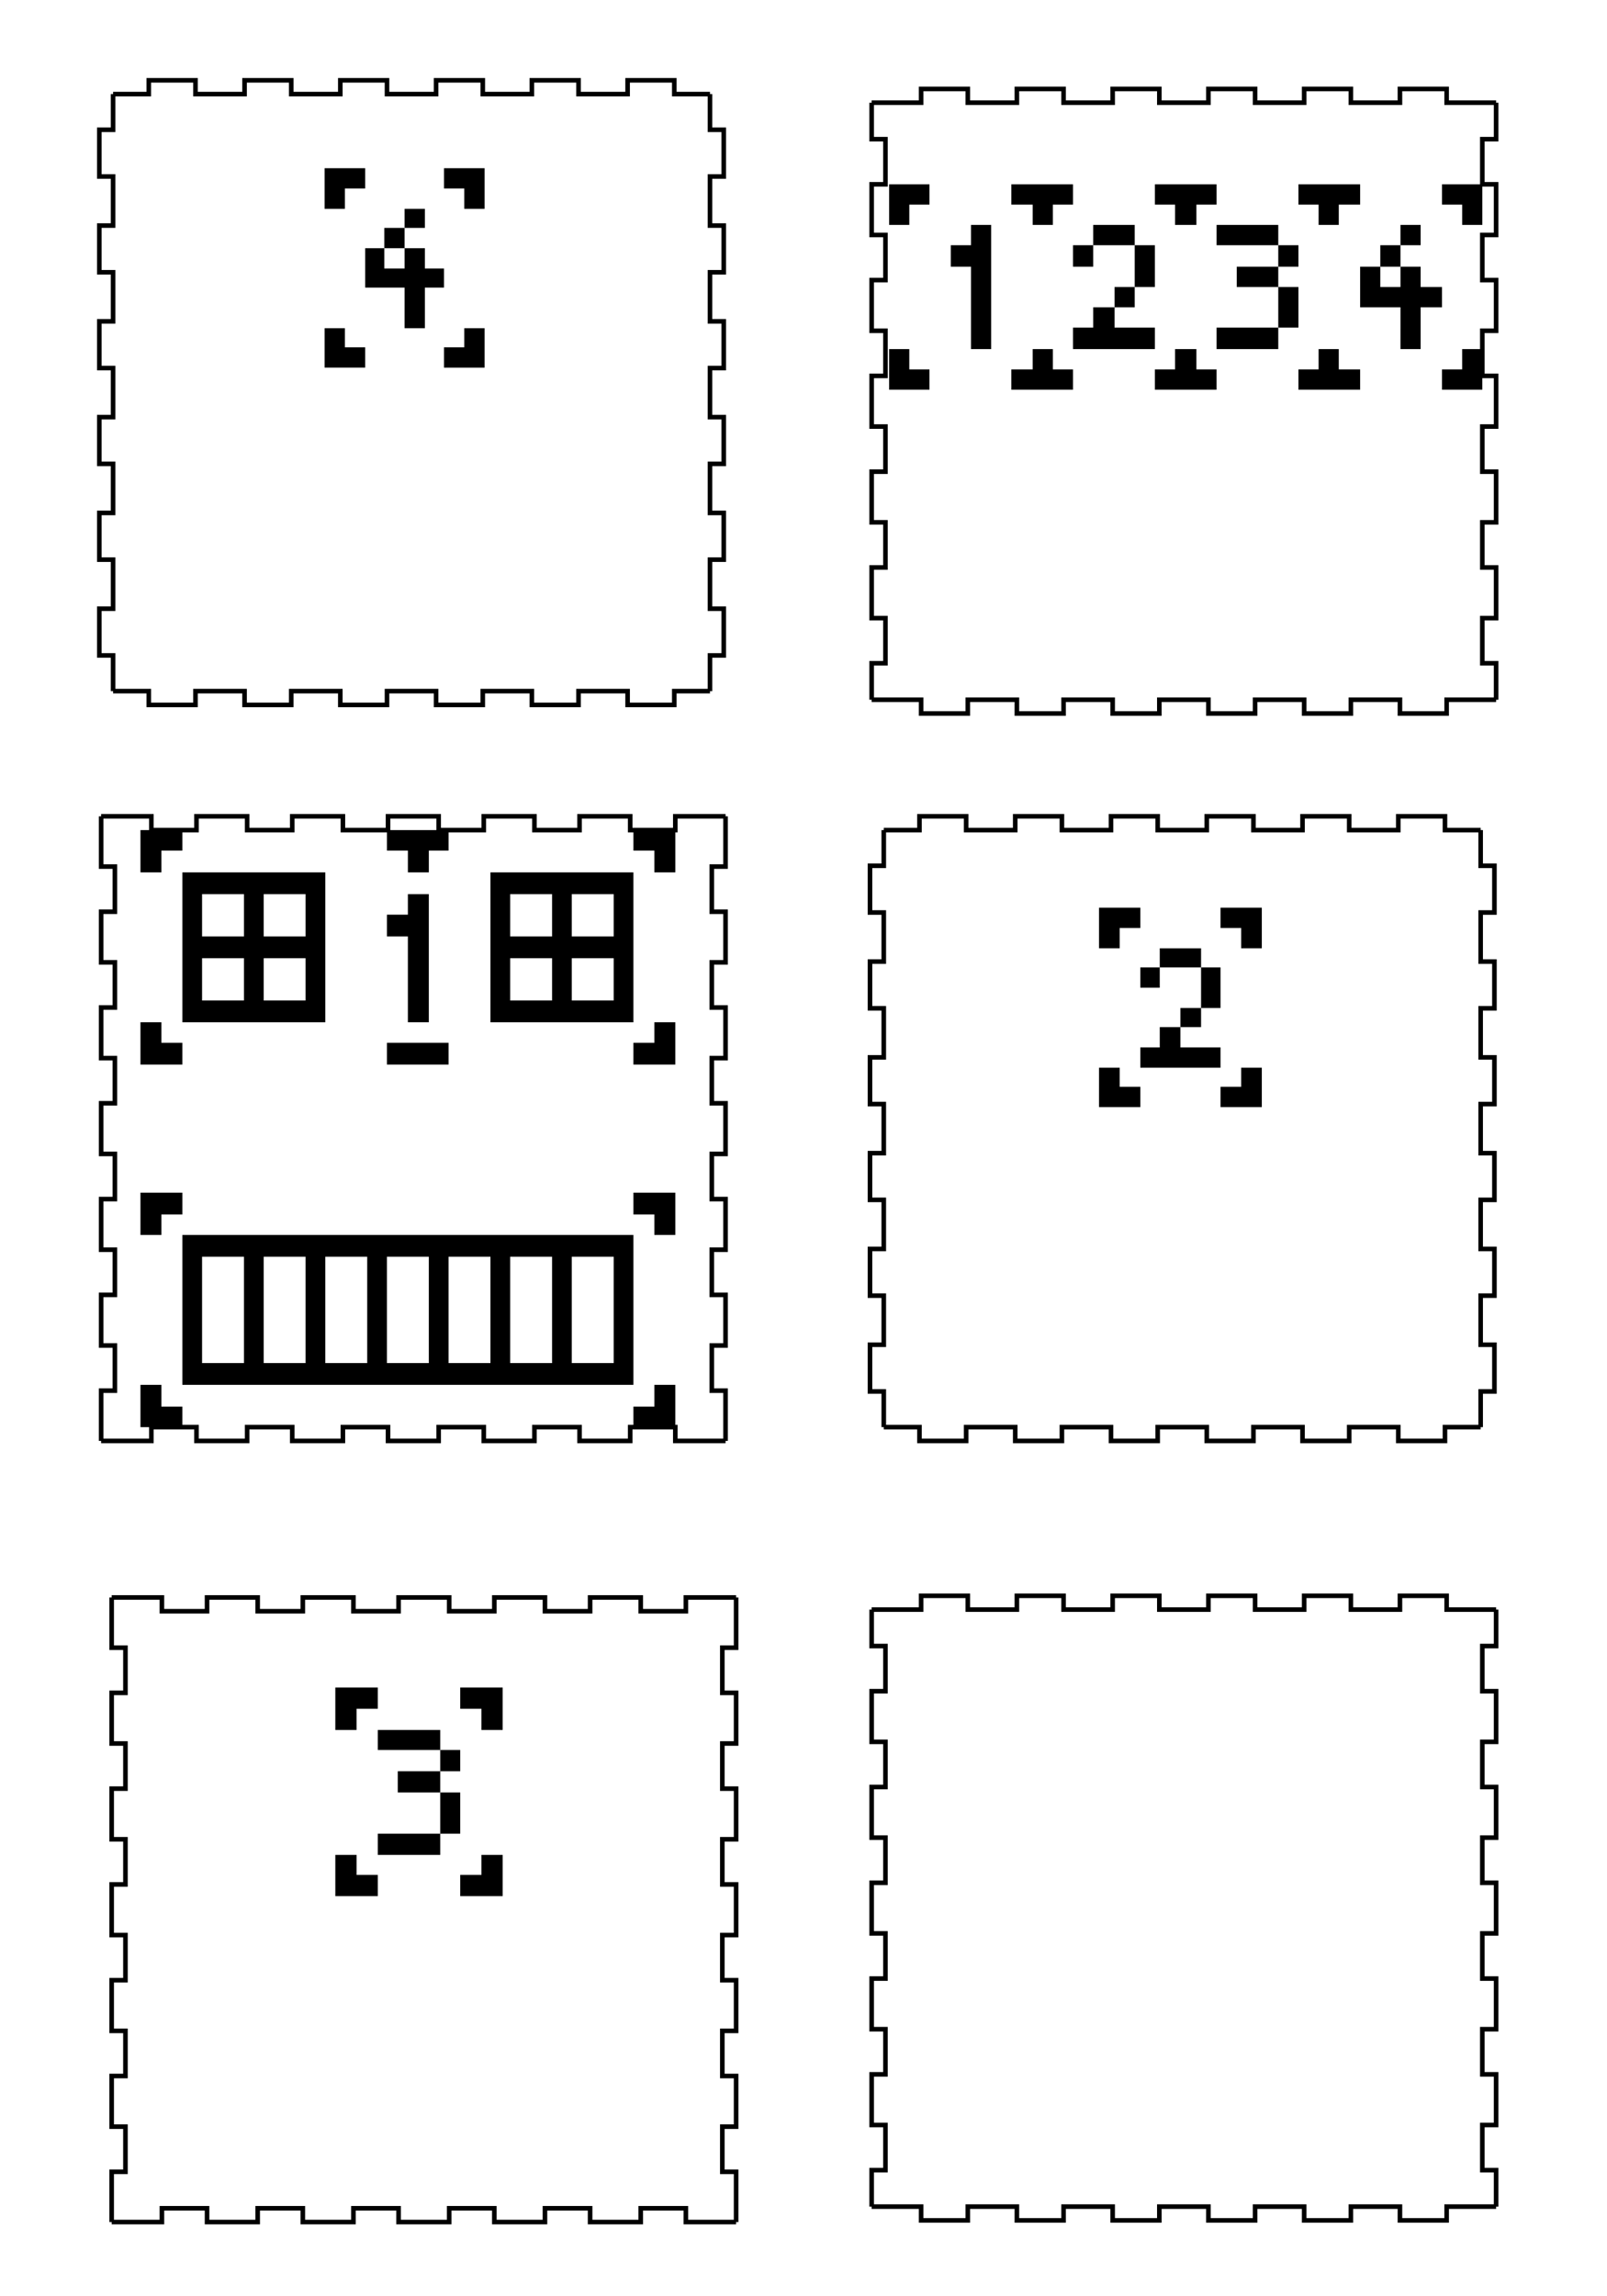 <?xml version="1.0" encoding="UTF-8" standalone="no"?>
<!-- Created with Inkscape (http://www.inkscape.org/) -->

<svg
   xmlns:dc="http://purl.org/dc/elements/1.1/"
   xmlns:cc="http://creativecommons.org/ns#"
   xmlns:rdf="http://www.w3.org/1999/02/22-rdf-syntax-ns#"
   xmlns:svg="http://www.w3.org/2000/svg"
   xmlns="http://www.w3.org/2000/svg"
   xmlns:sodipodi="http://sodipodi.sourceforge.net/DTD/sodipodi-0.dtd"
   xmlns:inkscape="http://www.inkscape.org/namespaces/inkscape"
   id="svg8"
   version="1.1"
   viewBox="0 0 350 500"
   height="500mm"
   width="350mm"
   inkscape:version="0.92.3 (2405546, 2018-03-11)"
   sodipodi:docname="CUBE.svg">
  <sodipodi:namedview
     inkscape:window-maximized="1"
     inkscape:window-y="-8"
     inkscape:window-x="1912"
     inkscape:window-height="1017"
     inkscape:window-width="1920"
     showgrid="false"
     inkscape:current-layer="svg8"
     inkscape:document-units="mm"
     inkscape:cy="1131.9595"
     inkscape:cx="400"
     inkscape:zoom="0.35"
     inkscape:pageshadow="2"
     inkscape:pageopacity="0.0"
     borderopacity="1.0"
     bordercolor="#666666"
     pagecolor="#ffffff"
     id="base" />
  <defs
     id="defs2" />
  <g
     inkscape:label="Layer 1"
     inkscape:groupmode="layer"
     id="layer1"
     transform="translate(0,203)" />
  <g
     transform="translate(0,-100)"
     inkscape:label="newlayer"
     inkscape:groupmode="layer"
     id="g3800" />
  <g
     id="g76"
     inkscape:groupmode="layer"
     inkscape:label="newlayer" />
  <path
     id="path78"
     inkscape:label="part"
     style="fill:none;stroke:#000000"
     d="m 189.845,350.476 h 10.772 v -3 h 10.17 v 3 h 10.687 v -3 h 10.17 v 3 h 10.687 v -3 h 10.17 v 3 h 10.687 v -3 h 10.17 v 3 h 10.687 v -3 h 10.17 v 3 h 10.687 v -3 h 10.17 v 3 h 10.772"
     inkscape:connector-curvature="0" />
  <path
     id="path80"
     inkscape:label="part"
     style="fill:none;stroke:#000000"
     d="m 325.845,350.476 v 7.942 h -3 v 9.83 h 3 v 11.027 h -3 v 9.83 h 3 v 11.027 h -3 v 9.83 h 3 v 11.027 h -3 v 9.83 h 3 v 11.027 h -3 v 9.83 h 3 v 11.027 h -3 v 9.83 h 3 v 7.942"
     inkscape:connector-curvature="0" />
  <path
     id="path82"
     inkscape:label="part"
     style="fill:none;stroke:#000000"
     d="m 325.845,480.476 h -10.772 v 3 h -10.17 v -3 h -10.687 v 3 h -10.17 v -3 H 273.359 v 3 h -10.17 v -3 h -10.687 v 3 h -10.17 v -3 h -10.687 v 3 h -10.17 v -3 h -10.687 v 3 h -10.17 v -3 h -10.772"
     inkscape:connector-curvature="0" />
  <path
     id="path84"
     inkscape:label="part"
     style="fill:none;stroke:#000000"
     d="m 189.845,480.476 v -7.942 h 3 v -9.83 h -3 v -11.027 h 3 v -9.83 h -3 v -11.027 h 3 v -9.83 h -3 v -11.027 h 3 v -9.83 h -3 v -11.027 h 3 v -9.83 h -3 v -11.027 h 3 v -9.83 h -3 v -7.942"
     inkscape:connector-curvature="0" />
  <path
     id="path86"
     inkscape:label="part"
     style="fill:none;stroke:#000000"
     d="m 24.631,20.488 h 7.772 v -3 h 10.17 v 3 h 10.687 v -3 h 10.17 v 3 h 10.687 v -3 h 10.17 v 3 h 10.687 v -3 h 10.17 v 3 h 10.687 v -3 h 10.17 v 3 h 10.687 v -3 h 10.17 v 3 h 7.772"
     inkscape:connector-curvature="0" />
  <path
     id="path88"
     inkscape:label="part"
     style="fill:none;stroke:#000000"
     d="m 154.631,20.488 v 7.772 h 3 v 10.17 h -3 v 10.687 h 3 v 10.17 h -3 v 10.687 h 3 v 10.17 h -3 v 10.687 h 3 v 10.17 h -3 v 10.687 h 3 v 10.17 h -3 v 10.687 h 3 v 10.17 h -3 v 7.772"
     inkscape:connector-curvature="0" />
  <path
     id="path90"
     inkscape:label="part"
     style="fill:none;stroke:#000000"
     d="m 154.631,150.488 h -7.772 v 3 h -10.17 v -3 h -10.687 v 3 h -10.17 v -3 h -10.687 v 3 H 94.975 v -3 H 84.287 v 3 h -10.17 v -3 H 63.43 v 3 h -10.17 v -3 H 42.573 v 3 h -10.17 v -3 h -7.772"
     inkscape:connector-curvature="0" />
  <path
     id="path92"
     inkscape:label="part"
     style="fill:none;stroke:#000000"
     d="m 24.631,150.488 v -7.772 h -3 v -10.17 h 3 V 121.859 h -3 v -10.17 h 3 v -10.687 h -3 V 90.832 h 3 V 80.145 h -3 v -10.17 h 3 V 59.287 h -3 v -10.17 h 3 V 38.43 h -3 v -10.17 h 3 v -7.772"
     inkscape:connector-curvature="0" />
  <path
     id="path94"
     inkscape:label="part"
     style="fill:none;stroke:#000000"
     d="m 22.024,177.75 h 10.942 v 3 h 9.83 v -3 h 11.027 v 3 h 9.83 v -3 h 11.027 v 3 h 9.83 v -3 h 11.027 v 3 h 9.83 v -3 h 11.027 v 3 h 9.83 v -3 h 11.027 v 3 h 9.83 v -3 h 10.942"
     inkscape:connector-curvature="0" />
  <path
     id="path96"
     inkscape:label="part"
     style="fill:none;stroke:#000000"
     d="m 158.024,177.75 v 10.942 h -3 v 9.83 h 3 v 11.027 h -3 v 9.83 h 3 v 11.027 h -3 v 9.83 h 3 v 11.027 h -3 v 9.83 h 3 v 11.027 h -3 v 9.83 h 3 v 11.027 h -3 v 9.83 h 3 V 313.75"
     inkscape:connector-curvature="0" />
  <path
     id="path98"
     inkscape:label="part"
     style="fill:none;stroke:#000000"
     d="m 158.024,313.75 h -10.942 v -3 h -9.83 v 3 h -11.027 v -3 h -9.83 v 3 h -11.027 v -3 h -9.83 v 3 H 84.51 v -3 h -9.83 v 3 H 63.653 v -3 h -9.83 v 3 H 42.796 v -3 h -9.83 v 3 H 22.024"
     inkscape:connector-curvature="0" />
  <path
     id="path100"
     inkscape:label="part"
     style="fill:none;stroke:#000000"
     d="m 22.024,313.75 v -10.942 h 3 v -9.83 h -3 v -11.027 h 3 v -9.83 h -3 v -11.027 h 3 v -9.83 h -3 v -11.027 h 3 v -9.83 h -3 v -11.027 h 3 v -9.83 h -3 v -11.027 h 3 v -9.83 h -3 V 177.75"
     inkscape:connector-curvature="0" />
  <path
     id="path102"
     inkscape:label="part"
     style="fill:none;stroke:#000000"
     d="m 192.482,180.75 h 7.772 v -3 h 10.17 v 3 h 10.687 v -3 h 10.17 v 3 h 10.687 v -3 h 10.17 v 3 h 10.687 v -3 h 10.17 v 3 h 10.687 v -3 h 10.17 v 3 H 304.54 v -3 h 10.17 v 3 h 7.772"
     inkscape:connector-curvature="0" />
  <path
     id="path104"
     inkscape:label="part"
     style="fill:none;stroke:#000000"
     d="m 322.482,180.75 v 7.772 h 3 v 10.17 h -3 v 10.687 h 3 v 10.17 h -3 v 10.687 h 3 v 10.17 h -3 v 10.687 h 3 v 10.17 h -3 v 10.687 h 3 v 10.17 h -3 v 10.687 h 3 v 10.17 h -3 V 310.75"
     inkscape:connector-curvature="0" />
  <path
     id="path106"
     inkscape:label="part"
     style="fill:none;stroke:#000000"
     d="M 322.482,310.75 H 314.71 v 3 h -10.17 v -3 h -10.687 v 3 h -10.17 v -3 h -10.687 v 3 h -10.17 v -3 h -10.687 v 3 h -10.17 v -3 h -10.687 v 3 h -10.17 v -3 h -10.687 v 3 h -10.17 v -3 h -7.772"
     inkscape:connector-curvature="0" />
  <path
     id="path108"
     inkscape:label="part"
     style="fill:none;stroke:#000000"
     d="m 192.482,310.75 v -7.772 h -3 v -10.17 h 3 v -10.687 h -3 v -10.17 h 3 v -10.687 h -3 v -10.17 h 3 v -10.687 h -3 v -10.17 h 3 v -10.687 h -3 v -10.17 h 3 v -10.687 h -3 v -10.17 h 3 V 180.75"
     inkscape:connector-curvature="0" />
  <path
     id="path110"
     inkscape:label="part"
     style="fill:none;stroke:#000000"
     d="m 24.321,347.839 h 10.942 v 3 h 9.83 v -3 h 11.027 v 3 h 9.83 v -3 h 11.027 v 3 h 9.83 v -3 H 97.835 v 3 h 9.83 v -3 h 11.027 v 3 h 9.83 v -3 h 11.027 v 3 h 9.83 v -3 h 10.942"
     inkscape:connector-curvature="0" />
  <path
     id="path112"
     inkscape:label="part"
     style="fill:none;stroke:#000000"
     d="m 160.321,347.839 v 10.942 h -3 v 9.83 h 3 v 11.027 h -3 v 9.83 h 3 v 11.027 h -3 v 9.83 h 3 v 11.027 h -3 v 9.83 h 3 V 442.21 h -3 v 9.83 h 3 v 11.027 h -3 v 9.83 h 3 v 10.942"
     inkscape:connector-curvature="0" />
  <path
     id="path114"
     inkscape:label="part"
     style="fill:none;stroke:#000000"
     d="m 160.321,483.839 h -10.942 v -3 h -9.83 v 3 h -11.027 v -3 h -9.83 v 3 H 107.665 v -3 h -9.83 v 3 H 86.808 v -3 h -9.83 v 3 H 65.951 v -3 h -9.83 v 3 H 45.094 v -3 h -9.83 v 3 H 24.321"
     inkscape:connector-curvature="0" />
  <path
     id="path116"
     inkscape:label="part"
     style="fill:none;stroke:#000000"
     d="m 24.321,483.839 v -10.942 h 3 v -9.83 h -3 V 452.04 h 3 v -9.83 h -3 v -11.027 h 3 v -9.83 h -3 v -11.027 h 3 v -9.83 h -3 v -11.027 h 3 v -9.83 h -3 v -11.027 h 3 v -9.83 h -3 v -10.942"
     inkscape:connector-curvature="0" />
  <path
     id="path118"
     inkscape:label="part"
     style="fill:none;stroke:#000000"
     d="m 189.845,22.363 h 10.772 v -3 h 10.17 v 3 h 10.687 v -3 h 10.17 v 3 h 10.687 v -3 h 10.17 v 3 h 10.687 v -3 h 10.17 v 3 h 10.687 v -3 h 10.17 v 3 h 10.687 v -3 h 10.17 v 3 h 10.772"
     inkscape:connector-curvature="0" />
  <path
     id="path120"
     inkscape:label="part"
     style="fill:none;stroke:#000000"
     d="m 325.845,22.363 v 7.942 h -3 v 9.83 h 3 v 11.027 h -3 v 9.83 h 3 v 11.027 h -3 v 9.83 h 3 v 11.027 h -3 v 9.83 h 3 v 11.027 h -3 v 9.83 h 3 v 11.027 h -3 v 9.83 h 3 v 7.942"
     inkscape:connector-curvature="0" />
  <path
     id="path122"
     inkscape:label="part"
     style="fill:none;stroke:#000000"
     d="m 325.845,152.363 h -10.772 v 3 h -10.17 v -3 h -10.687 v 3 h -10.17 v -3 h -10.687 v 3 h -10.17 v -3 h -10.687 v 3 h -10.17 v -3 h -10.687 v 3 h -10.17 v -3 h -10.687 v 3 h -10.17 v -3 h -10.772"
     inkscape:connector-curvature="0" />
  <path
     id="path124"
     inkscape:label="part"
     style="fill:none;stroke:#000000"
     d="m 189.845,152.363 v -7.942 h 3 v -9.83 h -3 v -11.027 h 3 v -9.83 h -3 v -11.027 h 3 v -9.83 h -3 V 81.85 h 3 v -9.83 h -3 V 60.992 h 3 v -9.83 h -3 V 40.135 h 3 v -9.83 h -3 v -7.942"
     inkscape:connector-curvature="0" />
  <path
     style="fill:#000000;stroke-width:0.274"
     d="m 30.592,306.147 v -4.603 h 2.281 2.281 v 2.371 2.371 h 2.281 2.281 v 2.232 2.232 H 35.155 30.592 Z m 107.364,2.371 v -2.232 h 2.281 2.281 v -2.371 -2.371 h 2.281 2.281 v 4.603 4.603 h -4.563 -4.563 z m -98.238,-23.294 v -16.32 h 49.119 49.119 v 16.32 16.32 H 88.837 39.718 Z m 13.42,0 V 273.647 h -4.563 -4.563 v 11.577 11.577 h 4.563 4.563 z m 13.42,0 V 273.647 h -4.563 -4.563 v 11.577 11.577 h 4.563 4.563 z m 13.42,0 V 273.647 h -4.563 -4.563 v 11.577 11.577 h 4.563 4.563 z m 13.42,0 V 273.647 h -4.563 -4.563 v 11.577 11.577 h 4.563 4.563 z m 13.42,0 V 273.647 h -4.563 -4.563 v 11.577 11.577 h 4.563 4.563 z m 13.42,0 V 273.647 h -4.563 -4.563 v 11.577 11.577 h 4.563 4.563 z m 13.42,0 V 273.647 h -4.563 -4.563 v 11.577 11.577 h 4.563 4.563 z M 30.592,264.301 v -4.603 h 4.563 4.563 v 2.371 2.371 H 37.436 35.155 v 2.232 2.232 h -2.281 -2.281 z m 111.927,2.371 v -2.232 h -2.281 -2.281 v -2.371 -2.371 h 4.563 4.563 v 4.603 4.603 h -2.281 -2.281 z M 30.592,227.198 v -4.603 h 2.281 2.281 v 2.232 2.232 h 2.281 2.281 v 2.371 2.371 H 35.155 30.592 Z m 53.682,2.232 v -2.371 h 6.71 6.71 v 2.371 2.371 h -6.71 -6.71 z m 53.682,0 v -2.371 h 2.281 2.281 v -2.232 -2.232 h 2.281 2.281 v 4.603 4.603 h -4.563 -4.563 z M 39.718,206.276 v -16.32 h 15.568 15.568 v 16.32 16.32 H 55.286 39.718 Z m 13.42,6.974 V 208.647 h -4.563 -4.563 v 4.603 4.603 h 4.563 4.563 z m 13.42,0 V 208.647 h -4.563 -4.563 v 4.603 4.603 h 4.563 4.563 z M 53.138,199.301 v -4.603 h -4.563 -4.563 v 4.603 4.603 h 4.563 4.563 z m 13.42,0 v -4.603 h -4.563 -4.563 v 4.603 4.603 h 4.563 4.563 z m 22.278,13.949 v -9.346 h -2.281 -2.281 v -2.371 -2.371 h 2.281 2.281 v -2.232 -2.232 h 2.281 2.281 v 13.948 13.948 h -2.281 -2.281 z m 17.983,-6.974 v -16.32 h 15.568 15.568 v 16.32 16.32 H 122.388 106.82 Z m 13.42,6.974 V 208.647 h -4.563 -4.563 v 4.603 4.603 h 4.563 4.563 z m 13.42,0 V 208.647 h -4.563 -4.563 v 4.603 4.603 h 4.563 4.563 z m -13.42,-13.949 v -4.603 h -4.563 -4.563 v 4.603 4.603 h 4.563 4.563 z m 13.42,0 v -4.603 h -4.563 -4.563 v 4.603 4.603 h 4.563 4.563 z M 30.592,185.353 V 180.75 h 4.563 4.563 v 2.232 2.232 H 37.436 35.155 v 2.371 2.371 h -2.281 -2.281 z m 58.245,2.232 v -2.371 H 86.555 84.274 V 182.982 180.75 h 6.71 6.71 v 2.232 2.232 h -2.147 -2.147 v 2.371 2.371 h -2.281 -2.281 z m 53.682,0 v -2.371 h -2.281 -2.281 V 182.982 180.75 h 4.563 4.563 v 4.603 4.603 h -2.281 -2.281 z"
     id="path3975"
     inkscape:connector-curvature="0" />
  <path
     style="fill:#000000;stroke-width:0.262"
     d="m 239.365,236.775 v -4.29 h 2.249 2.249 v 2.08 2.08 h 2.249 2.249 v 2.21 2.21 h -4.498 -4.498 z m 26.458,2.08 v -2.21 h 2.249 2.249 v -2.08 -2.08 h 2.249 2.249 v 4.29 4.29 h -4.498 -4.498 z m -17.463,-8.58 v -2.21 h 2.117 2.117 v -2.21 -2.21 h 2.249 2.249 v -2.08 -2.08 h 2.249 2.249 v -4.42 -4.42 h -4.498 -4.498 v 2.21 2.21 h -2.117 -2.117 v -2.21 -2.21 h 2.117 2.117 v -2.08 -2.08 h 4.498 4.498 v 2.08 2.08 h 2.117 2.117 v 4.42 4.42 h -2.117 -2.117 v 2.08 2.08 h -2.249 -2.249 v 2.21 2.21 h 4.366 4.366 v 2.21 2.21 h -8.731 -8.731 z m -8.996,-28.21 v -4.42 h 4.498 4.498 v 2.21 2.21 h -2.249 -2.249 v 2.21 2.21 h -2.249 -2.249 z m 30.956,2.21 v -2.21 h -2.249 -2.249 v -2.21 -2.21 h 4.498 4.498 v 4.42 4.42 h -2.249 -2.249 z"
     id="path3971"
     inkscape:connector-curvature="0" />
  <path
     style="fill:#000000;stroke-width:0.272"
     d="m 73.032,408.382 v -4.488 h 2.312 2.312 v 2.176 2.176 h 2.312 2.312 v 2.312 2.312 h -4.624 -4.624 z m 27.2,2.176 v -2.312 h 2.312 2.312 v -2.176 -2.176 h 2.312 2.312 v 4.488 4.488 h -4.624 -4.624 z m -17.952,-8.976 v -2.312 h 6.8 6.8 v -4.488 -4.488 h -4.624 -4.624 v -2.312 -2.312 h 4.624 4.624 v -2.312 -2.312 h -6.8 -6.8 v -2.176 -2.176 h 6.8 6.8 v 2.176 2.176 h 2.176 2.176 v 2.312 2.312 h -2.176 -2.176 v 2.312 2.312 h 2.176 2.176 v 4.488 4.488 h -2.176 -2.176 v 2.312 2.312 h -6.8 -6.8 z m -9.248,-29.512 v -4.624 h 4.624 4.624 v 2.312 2.312 h -2.312 -2.312 v 2.312 2.312 h -2.312 -2.312 z m 31.824,2.312 v -2.312 h -2.312 -2.312 v -2.312 -2.312 h 4.624 4.624 v 4.624 4.624 h -2.312 -2.312 z"
     id="path3969"
     inkscape:connector-curvature="0" />
  <path
     style="fill:#000000;stroke-width:0.26"
     d="m 70.699,75.758 v -4.29 h 2.21 2.21 v 2.08 2.08 h 2.21 2.21 v 2.21 2.21 h -4.42 -4.42 z m 26,2.08 v -2.21 h 2.21 2.21 v -2.08 -2.08 h 2.21 2.21 v 4.29 4.29 h -4.42 -4.42 z m -8.58,-10.79 v -4.42 h -4.29 -4.29 v -4.29 -4.29 h 2.08 2.08 v -2.21 -2.21 h 2.21 2.21 v -2.08 -2.08 h 2.21 2.21 v 2.08 2.08 h -2.21 -2.21 v 2.21 2.21 h 2.21 2.21 v 2.21 2.21 h 2.08 2.08 v 2.08 2.08 h -2.08 -2.08 v 4.42 4.42 h -2.21 -2.21 z m 0,-10.79 v -2.21 h -2.21 -2.21 v 2.21 2.21 h 2.21 2.21 z m -17.42,-15.21 v -4.42 h 4.42 4.42 v 2.21 2.21 h -2.21 -2.21 v 2.21 2.21 h -2.21 -2.21 z m 30.42,2.21 v -2.21 h -2.21 -2.21 v -2.21 -2.21 h 4.42 4.42 v 4.42 4.42 h -2.21 -2.21 z"
     id="path3973"
     inkscape:connector-curvature="0" />
  <path
     style="fill:#000000;stroke-width:0.259"
     d="m 193.649,80.435 v -4.42 h 2.196 2.196 v 2.21 2.21 h 2.196 2.196 v 2.21 2.21 h -4.393 -4.393 z m 26.614,2.21 v -2.21 h 2.326 2.326 v -2.21 -2.21 h 2.196 2.196 v 2.21 2.21 h 2.196 2.196 v 2.21 2.21 h -6.718 -6.718 z m 31.266,0 v -2.21 h 2.196 2.196 v -2.21 -2.21 h 2.326 2.326 v 2.21 2.21 h 2.196 2.196 v 2.21 2.21 h -6.718 -6.718 z m 31.266,0 v -2.21 h 2.196 2.196 v -2.21 -2.21 h 2.196 2.196 v 2.21 2.21 h 2.326 2.326 v 2.21 2.21 h -6.718 -6.718 z m 31.266,0 v -2.21 h 2.196 2.196 v -2.21 -2.21 h 2.196 2.196 v 4.42 4.42 h -4.393 -4.393 z m -102.582,-15.6 v -8.97 h -2.196 -2.196 v -2.34 -2.34 h 2.196 2.196 v -2.21 -2.21 h 2.196 2.196 v 13.52 13.52 h -2.196 -2.196 z m 22.222,6.63 v -2.34 h 2.196 2.196 v -2.21 -2.21 h 2.326 2.326 v -2.21 -2.21 h 2.196 2.196 v -4.55 -4.55 h -4.522 -4.522 v 2.34 2.34 h -2.196 -2.196 v -2.34 -2.34 h 2.196 2.196 v -2.21 -2.21 h 4.522 4.522 v 2.21 2.21 h 2.196 2.196 v 4.55 4.55 h -2.196 -2.196 v 2.21 2.21 h -2.196 -2.196 v 2.21 2.21 h 4.393 4.393 v 2.34 2.34 h -8.915 -8.915 z m 31.266,0 v -2.34 h 6.718 6.718 v -4.42 -4.42 h -4.522 -4.522 v -2.21 -2.21 h 4.522 4.522 v -2.34 -2.34 h -6.718 -6.718 v -2.21 -2.21 h 6.718 6.718 v 2.21 2.21 h 2.196 2.196 v 2.34 2.34 h -2.196 -2.196 v 2.21 2.21 h 2.196 2.196 v 4.42 4.42 h -2.196 -2.196 v 2.34 2.34 h -6.718 -6.718 z m 40.051,-2.21 v -4.55 h -4.393 -4.393 v -4.42 -4.42 h 2.196 2.196 v -2.34 -2.34 h 2.196 2.196 v -2.21 -2.21 h 2.196 2.196 v 2.21 2.21 h -2.196 -2.196 v 2.34 2.34 h 2.196 2.196 v 2.21 2.21 h 2.326 2.326 v 2.21 2.21 h -2.326 -2.326 v 4.55 4.55 h -2.196 -2.196 z m 0,-11.18 v -2.21 h -2.196 -2.196 v 2.21 2.21 h 2.196 2.196 z m -111.367,-15.73 v -4.42 h 4.393 4.393 v 2.21 2.21 h -2.196 -2.196 v 2.21 2.21 h -2.196 -2.196 z m 31.266,2.21 v -2.21 h -2.326 -2.326 v -2.21 -2.21 h 6.718 6.718 v 2.21 2.21 h -2.196 -2.196 v 2.21 2.21 h -2.196 -2.196 z m 31.007,0 v -2.21 h -2.196 -2.196 v -2.21 -2.21 h 6.718 6.718 v 2.21 2.21 h -2.196 -2.196 v 2.21 2.21 h -2.326 -2.326 z m 31.266,0 v -2.21 h -2.196 -2.196 v -2.21 -2.21 h 6.718 6.718 v 2.21 2.21 h -2.326 -2.326 v 2.21 2.21 h -2.196 -2.196 z m 31.266,0 v -2.21 h -2.196 -2.196 v -2.21 -2.21 h 4.393 4.393 v 4.42 4.42 h -2.196 -2.196 z"
     id="path3979"
     inkscape:connector-curvature="0" />
</svg>
